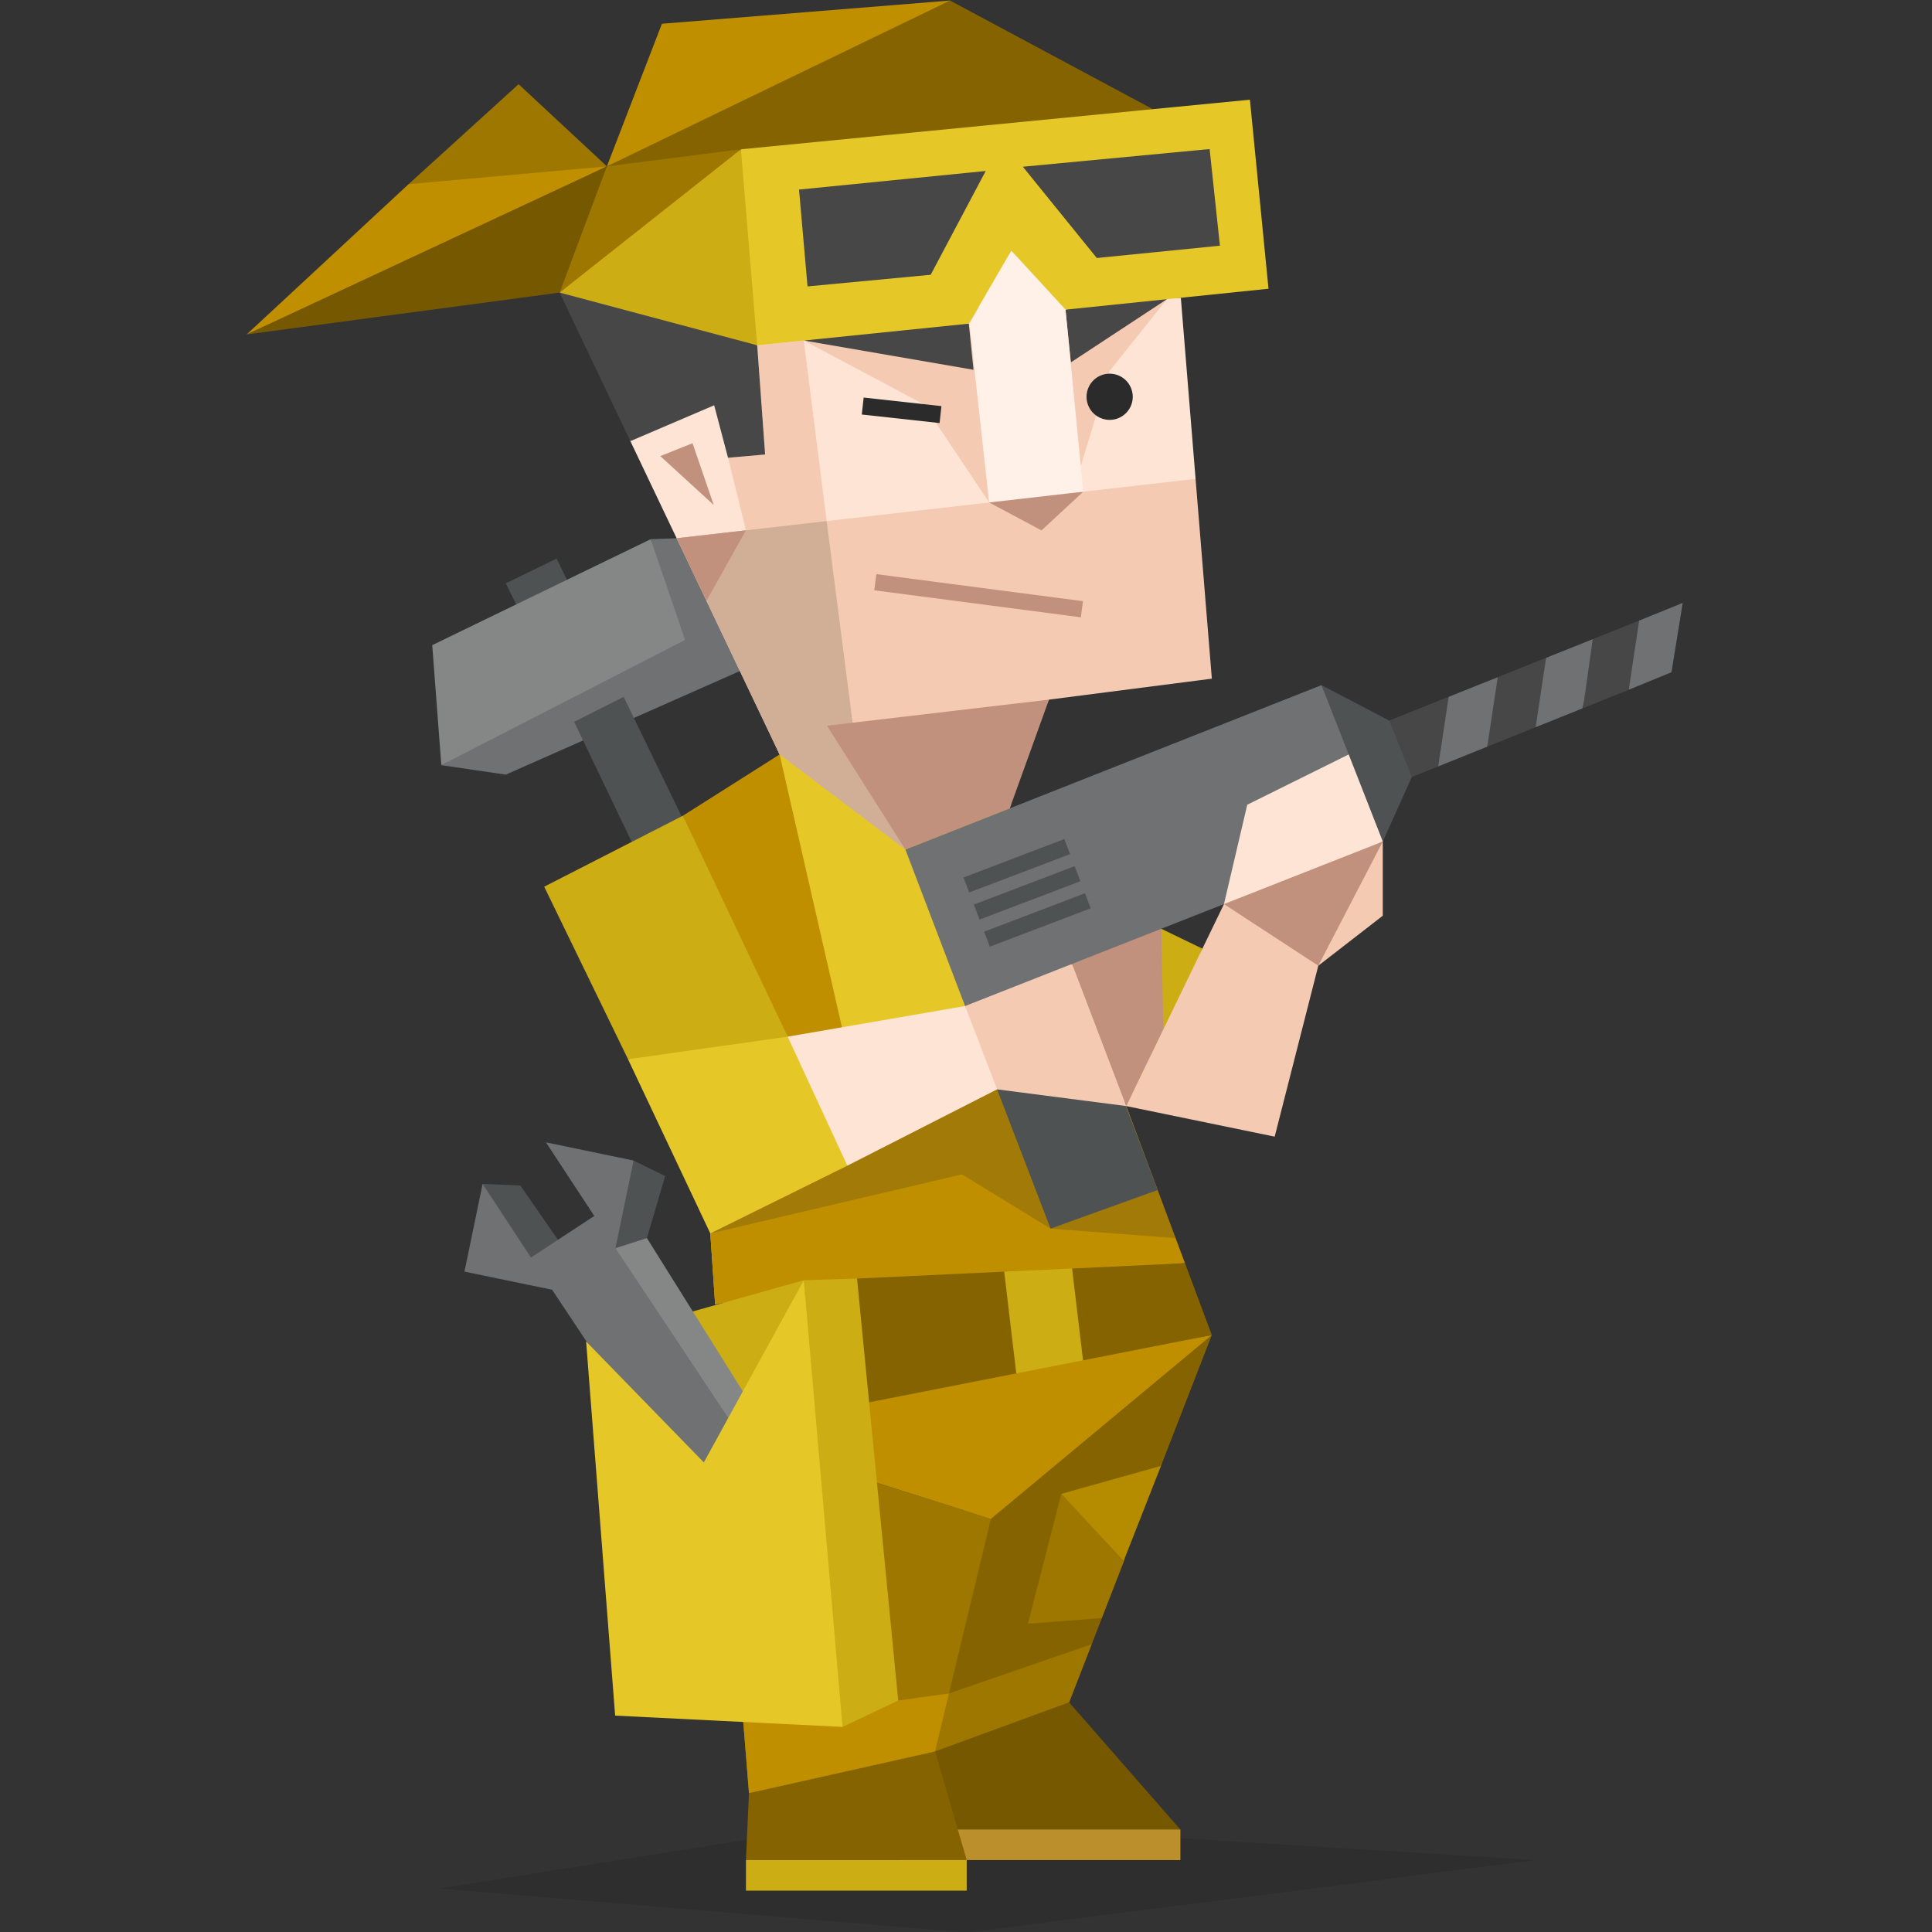 <svg id="illustration" xmlns="http://www.w3.org/2000/svg" viewBox="0 0 400 400"><rect x="0" y="0" width="400" height="400" fill="#333333" stroke="none"/><defs><style>.cls-1,.cls-23{fill:#4f5253;}.cls-1,.cls-10,.cls-11,.cls-12,.cls-13,.cls-14,.cls-15,.cls-16,.cls-17,.cls-19,.cls-2,.cls-21,.cls-3,.cls-4,.cls-5,.cls-6,.cls-7,.cls-9{fill-rule:evenodd;}.cls-2{fill:#858686;}.cls-3{fill:#6f7173;}.cls-4{opacity:0.1;}.cls-5{fill:#856400;}.cls-6{fill:#9e7700;}.cls-7{fill:#755800;}.cls-8{fill:#bc8f2d;}.cls-9{fill:#b58b00;}.cls-10{fill:#bf8f00;}.cls-11{fill:#e5c828;}.cls-12,.cls-20{fill:#2b2b2b;}.cls-12{opacity:0.2;}.cls-13,.cls-22{fill:#ccad14;}.cls-14{fill:#fde4d5;}.cls-15{fill:#f5cab3;}.cls-16{fill:#d0af96;}.cls-17,.cls-18{fill:#c2917d;}.cls-19{fill:#474747;}.cls-21{fill:#fff0e8;}</style></defs><title>Virtuoso (ISTP) personality</title><polygon class="cls-1" points="104.72 120.77 115.24 115.66 129.12 144.27 118.87 149.44 104.72 120.77"/><polygon class="cls-2" points="134.72 111.63 89.49 133.57 91.37 158.42 144.16 133.81 134.72 111.63"/><polygon class="cls-3" points="91.37 158.42 104.72 160.38 153.19 138.93 147.27 132.34 141.84 132.49 91.37 158.42"/><polygon class="cls-1" points="149.89 187.1 129.12 144.27 118.87 149.44 139.37 192.2 149.89 187.1"/><polygon class="cls-3" points="134.72 111.63 140.09 111.44 147.77 111.44 153.19 138.93 141.84 132.49 134.72 111.63"/><polygon class="cls-4" points="90.96 391 181.16 376.67 317.94 385.12 200.15 400.12 90.96 391"/><polygon class="cls-5" points="250.89 276.4 240.37 303.5 230.06 316.12 228.13 335 221.35 352.45 208.94 358.43 193.59 362.61 199.97 309.87 250.89 276.4"/><polygon class="cls-6" points="196.47 350.61 226.02 340.42 221.35 352.45 207.91 362.61 193.59 362.61 193.59 357.54 196.47 350.61"/><polygon class="cls-7" points="221.35 352.45 244.38 378.79 216.91 381.95 186.47 378.79 186.47 365.22 221.35 352.45"/><rect class="cls-8" x="186.43" y="378.78" width="57.96" height="6.33"/><polygon class="cls-6" points="232.84 310.83 219.74 309.28 212.82 336.18 228.13 335 232.72 323.19 232.84 310.83"/><polygon class="cls-9" points="219.74 309.28 232.65 323.16 240.37 303.5 219.74 309.28"/><polygon class="cls-6" points="205.15 314.47 193.59 362.61 185.36 365.55 155.07 371.24 149.06 296.7 205.15 314.47"/><polygon class="cls-10" points="250.89 276.4 205.15 314.47 149.06 296.7 180.34 288.64 250.89 276.4"/><polygon class="cls-11" points="161.41 156.2 209.06 167.36 237.64 246.43 244.55 260.71 166.42 265.05 148.06 270.06 147.06 255.37 161.41 156.2"/><polygon class="cls-10" points="141.38 168.89 161.41 156.2 174.58 213.82 163.08 214.63 148.75 188.06 141.38 168.89"/><polygon class="cls-10" points="147.06 255.37 203.13 216.92 233.18 229 245.34 261.53 166.78 267.02 148.06 270.06 147.06 255.37"/><polygon class="cls-12" points="199.16 243.14 217.51 254.37 243.4 256.34 239.68 246.38 206.44 225.54 176.37 238.77 147.06 255.37 199.16 243.14"/><polygon class="cls-13" points="240.43 192.29 248.94 196.41 244.08 208.3 233.18 229 232.84 204.25 234.14 194.77 240.43 192.29"/><polygon class="cls-1" points="199.81 208.29 217.51 254.37 239.68 246.38 221.96 199.57 199.81 208.29"/><polygon class="cls-5" points="245.34 261.53 221.96 262.63 215.43 268.87 207.91 263.28 177.44 264.71 177.5 277.09 179.44 290.43 210.41 284.35 215.43 279.12 224.23 281.64 250.89 276.4 245.34 261.53"/><polygon class="cls-13" points="207.91 263.28 210.41 284.35 224.23 281.64 221.96 262.63 207.91 263.28"/><polygon class="cls-14" points="244.48 61.65 247.53 99.14 244.89 135.03 215.57 143.78 201.55 158.87 179.51 159.46 161.41 156.2 149.62 128.59 140.09 111.44 130.51 91.33 126.35 59.3 156.77 70.24 199.51 66.3 209.38 51.92 221.32 62.68 244.48 61.65"/><polygon class="cls-15" points="166.42 70.5 171.15 107.88 163.08 113.78 154.44 109.8 150.73 94.77 158.41 94.1 156.77 71.49 166.42 70.5"/><polygon class="cls-15" points="204.79 104.03 191.21 83.68 166.42 70.5 202.62 63.5 204.79 104.03"/><polygon class="cls-15" points="223.76 96.51 229.75 76.78 241.61 61.94 216.5 60.5 223.76 96.51"/><polygon class="cls-15" points="247.53 99.14 140.09 111.44 161.41 156.2 176.24 159.65 189.06 161.79 209.06 167.36 212.97 152.83 217.18 144.85 250.9 140.51 247.53 99.14"/><polygon class="cls-16" points="171.15 107.88 176.52 149.6 186.94 152.91 190.73 163.87 187.46 175.9 161.41 156.2 146.26 124.39 145.53 118.22 140.09 111.44 154.44 109.8 171.15 107.88"/><polygon class="cls-17" points="217.18 144.85 171.22 150.25 187.46 175.9 209.06 167.36 217.18 144.85"/><polygon class="cls-17" points="154.44 109.8 146.26 124.39 140.09 111.44 154.44 109.8"/><rect class="cls-18" x="200.94" y="101.78" width="3.37" height="43.14" transform="translate(54.03 308.26) rotate(-82.55)"/><polygon class="cls-17" points="204.79 104.03 215.63 109.82 224.28 101.8 214.48 101.87 204.79 104.03"/><polygon class="cls-19" points="166.42 70.5 201.55 76.56 200.58 67.01 186.97 67.19 166.42 70.5"/><polygon class="cls-19" points="221.72 75.02 220.6 64.11 229.8 61.73 241.61 61.94 221.72 75.02"/><rect class="cls-20" x="184.92" y="76.86" width="3.53" height="16.2" transform="translate(81.83 261.24) rotate(-83.73)"/><polygon class="cls-19" points="156.77 71.49 158.41 94.1 150.73 94.77 147.86 83.91 130.51 91.33 115.87 60.58 139.09 61.47 156.77 71.49"/><polygon class="cls-17" points="136.71 94.43 143.38 91.76 147.77 104.55 136.71 94.43"/><polygon class="cls-6" points="153.4 30.91 138.61 31.38 125.65 34.44 119.93 46.09 115.87 60.58 140.07 43.48 153.4 30.91"/><polygon class="cls-5" points="125.65 34.44 163.22 13.98 196.7 0.11 238.67 22.6 192.12 29.37 153.4 30.91 141.07 32.48 125.65 34.44"/><polygon class="cls-10" points="196.7 0.11 137.04 4.92 125.65 34.44 196.7 0.11"/><polygon class="cls-6" points="125.65 34.44 107.37 17.43 84.59 38.13 103.91 37.98 125.65 34.44"/><polygon class="cls-10" points="84.59 38.13 51.07 69.24 100.54 47.23 125.65 34.44 84.59 38.13"/><polygon class="cls-7" points="51.07 69.24 115.87 60.58 125.65 34.44 51.07 69.24"/><polygon class="cls-11" points="153.4 30.91 258.78 20.64 262.63 59.78 220.6 64.11 209.38 51.92 200.58 67.01 156.77 71.49 153.19 48.24 153.4 30.91"/><polygon class="cls-19" points="165.43 39.25 204.08 35.4 192.69 56.89 167.19 59.3 165.43 39.25"/><polygon class="cls-19" points="250.44 30.86 211.77 34.52 227.08 53.42 252.57 50.87 250.44 30.86"/><polygon class="cls-13" points="156.77 71.49 115.87 60.58 153.4 30.91 156.77 71.49"/><path class="cls-20" d="M234.52,82.15a4.78,4.78,0,1,1-4.78-4.78A4.78,4.78,0,0,1,234.52,82.15Z"/><polygon class="cls-21" points="209.38 51.92 220.6 64.11 224.28 101.8 204.79 104.03 200.71 67 209.38 51.92"/><polygon class="cls-13" points="130.03 219.31 112.67 183.58 141.38 168.89 163.08 214.63 151.48 224.82 130.03 219.31"/><polygon class="cls-11" points="175.44 241.34 147.06 255.37 130.03 219.31 163.08 214.63 174.44 226.97 175.44 241.34"/><polygon class="cls-14" points="199.81 208.29 163.08 214.63 175.44 241.34 206.44 225.54 207.91 216.92 199.81 208.29"/><polygon class="cls-15" points="206.44 225.54 233.18 229 227.14 208.87 221.96 199.57 212.66 200.12 199.81 208.29 206.44 225.54"/><polygon class="cls-17" points="233.18 229 240.86 213.13 240.43 192.29 231.11 193.37 221.96 199.57 233.18 229"/><polygon class="cls-5" points="193.59 362.61 200.15 385.11 154.44 385.11 155.07 371.24 193.59 362.61"/><rect class="cls-22" x="154.44" y="385.11" width="45.71" height="6.33"/><polygon class="cls-10" points="196.47 350.61 153.88 356.52 155.07 371.24 193.59 362.61 196.47 350.61"/><polygon class="cls-13" points="177.44 264.71 166.42 265.05 169.16 309.23 174.44 357.54 185.97 352.07 177.44 264.71"/><polygon class="cls-13" points="135.59 292.37 145.72 304.75 166.42 265.05 137.18 273.28 135.59 292.37"/><polygon class="cls-1" points="131.18 240.28 137.71 243.49 133.94 256.34 126.35 261.53 126.35 250.78 131.18 240.28"/><polygon class="cls-1" points="99.92 245.12 107.73 245.45 118.87 261.53 107.89 262.63 99.92 245.12"/><polygon class="cls-2" points="133.94 256.34 158.41 295.44 156.53 302.22 136.71 279.28 127.42 258.42 133.94 256.34"/><polygon class="cls-3" points="109.93 260.36 116.48 256.06 123.04 251.75 113.03 236.51 131.18 240.28 127.42 258.42 156.53 302.22 149.98 306.52 143.43 310.83 114.31 267.03 96.16 263.27 99.92 245.12 109.93 260.36"/><polygon class="cls-11" points="174.44 357.54 127.36 355.2 121.35 277.74 145.72 302.78 166.42 265.05 174.44 357.54"/><polygon class="cls-15" points="272.94 199.94 286.29 189.59 286.29 174.23 274.94 185.42 272.94 199.94"/><polygon class="cls-3" points="187.46 175.9 273.6 141.85 280.65 157.39 286.29 174.23 199.81 208.29 187.46 175.9"/><polygon class="cls-1" points="273.6 141.85 287.63 149.19 290.97 155.15 292.3 160.88 286.29 174.23 273.6 141.85"/><polygon class="cls-19" points="287.63 149.19 299.93 144.27 300.14 151.19 297.76 158.68 292.3 160.88 287.63 149.19"/><polygon class="cls-3" points="299.93 144.27 310.09 140.21 310.58 146.41 307.92 154.59 297.76 158.68 299.93 144.27"/><polygon class="cls-19" points="310.09 140.21 320.1 136.2 319.59 143 317.94 150.56 307.92 154.59 310.09 140.21"/><polygon class="cls-3" points="320.1 136.2 329.76 132.34 329.62 138.85 327.61 146.67 317.94 150.56 320.1 136.2"/><polygon class="cls-19" points="329.76 132.34 339.37 128.49 339.09 134.92 337.22 142.8 327.74 146.62 329.76 132.34"/><polygon class="cls-3" points="339.37 128.49 348.39 124.82 346.06 139.18 337.22 142.8 339.37 128.49"/><polygon class="cls-15" points="233.18 229 253.41 187.18 269.85 185.09 272.94 199.94 263.91 235.33 233.18 229"/><polygon class="cls-17" points="253.41 187.18 269.21 179.79 286.29 174.23 272.94 199.94 253.41 187.18"/><polygon class="cls-14" points="253.41 187.18 258.23 166.61 279.23 156.2 286.29 174.23 253.41 187.18"/><rect class="cls-23" x="199.35" y="177.56" width="22.34" height="3.33" transform="translate(-50.01 86.69) rotate(-20.85)"/><rect class="cls-23" x="201.49" y="183.17" width="22.34" height="3.33" transform="translate(-51.87 87.82) rotate(-20.85)"/><rect class="cls-23" x="203.63" y="188.78" width="22.34" height="3.33" transform="translate(-53.73 88.95) rotate(-20.85)"/></svg>




